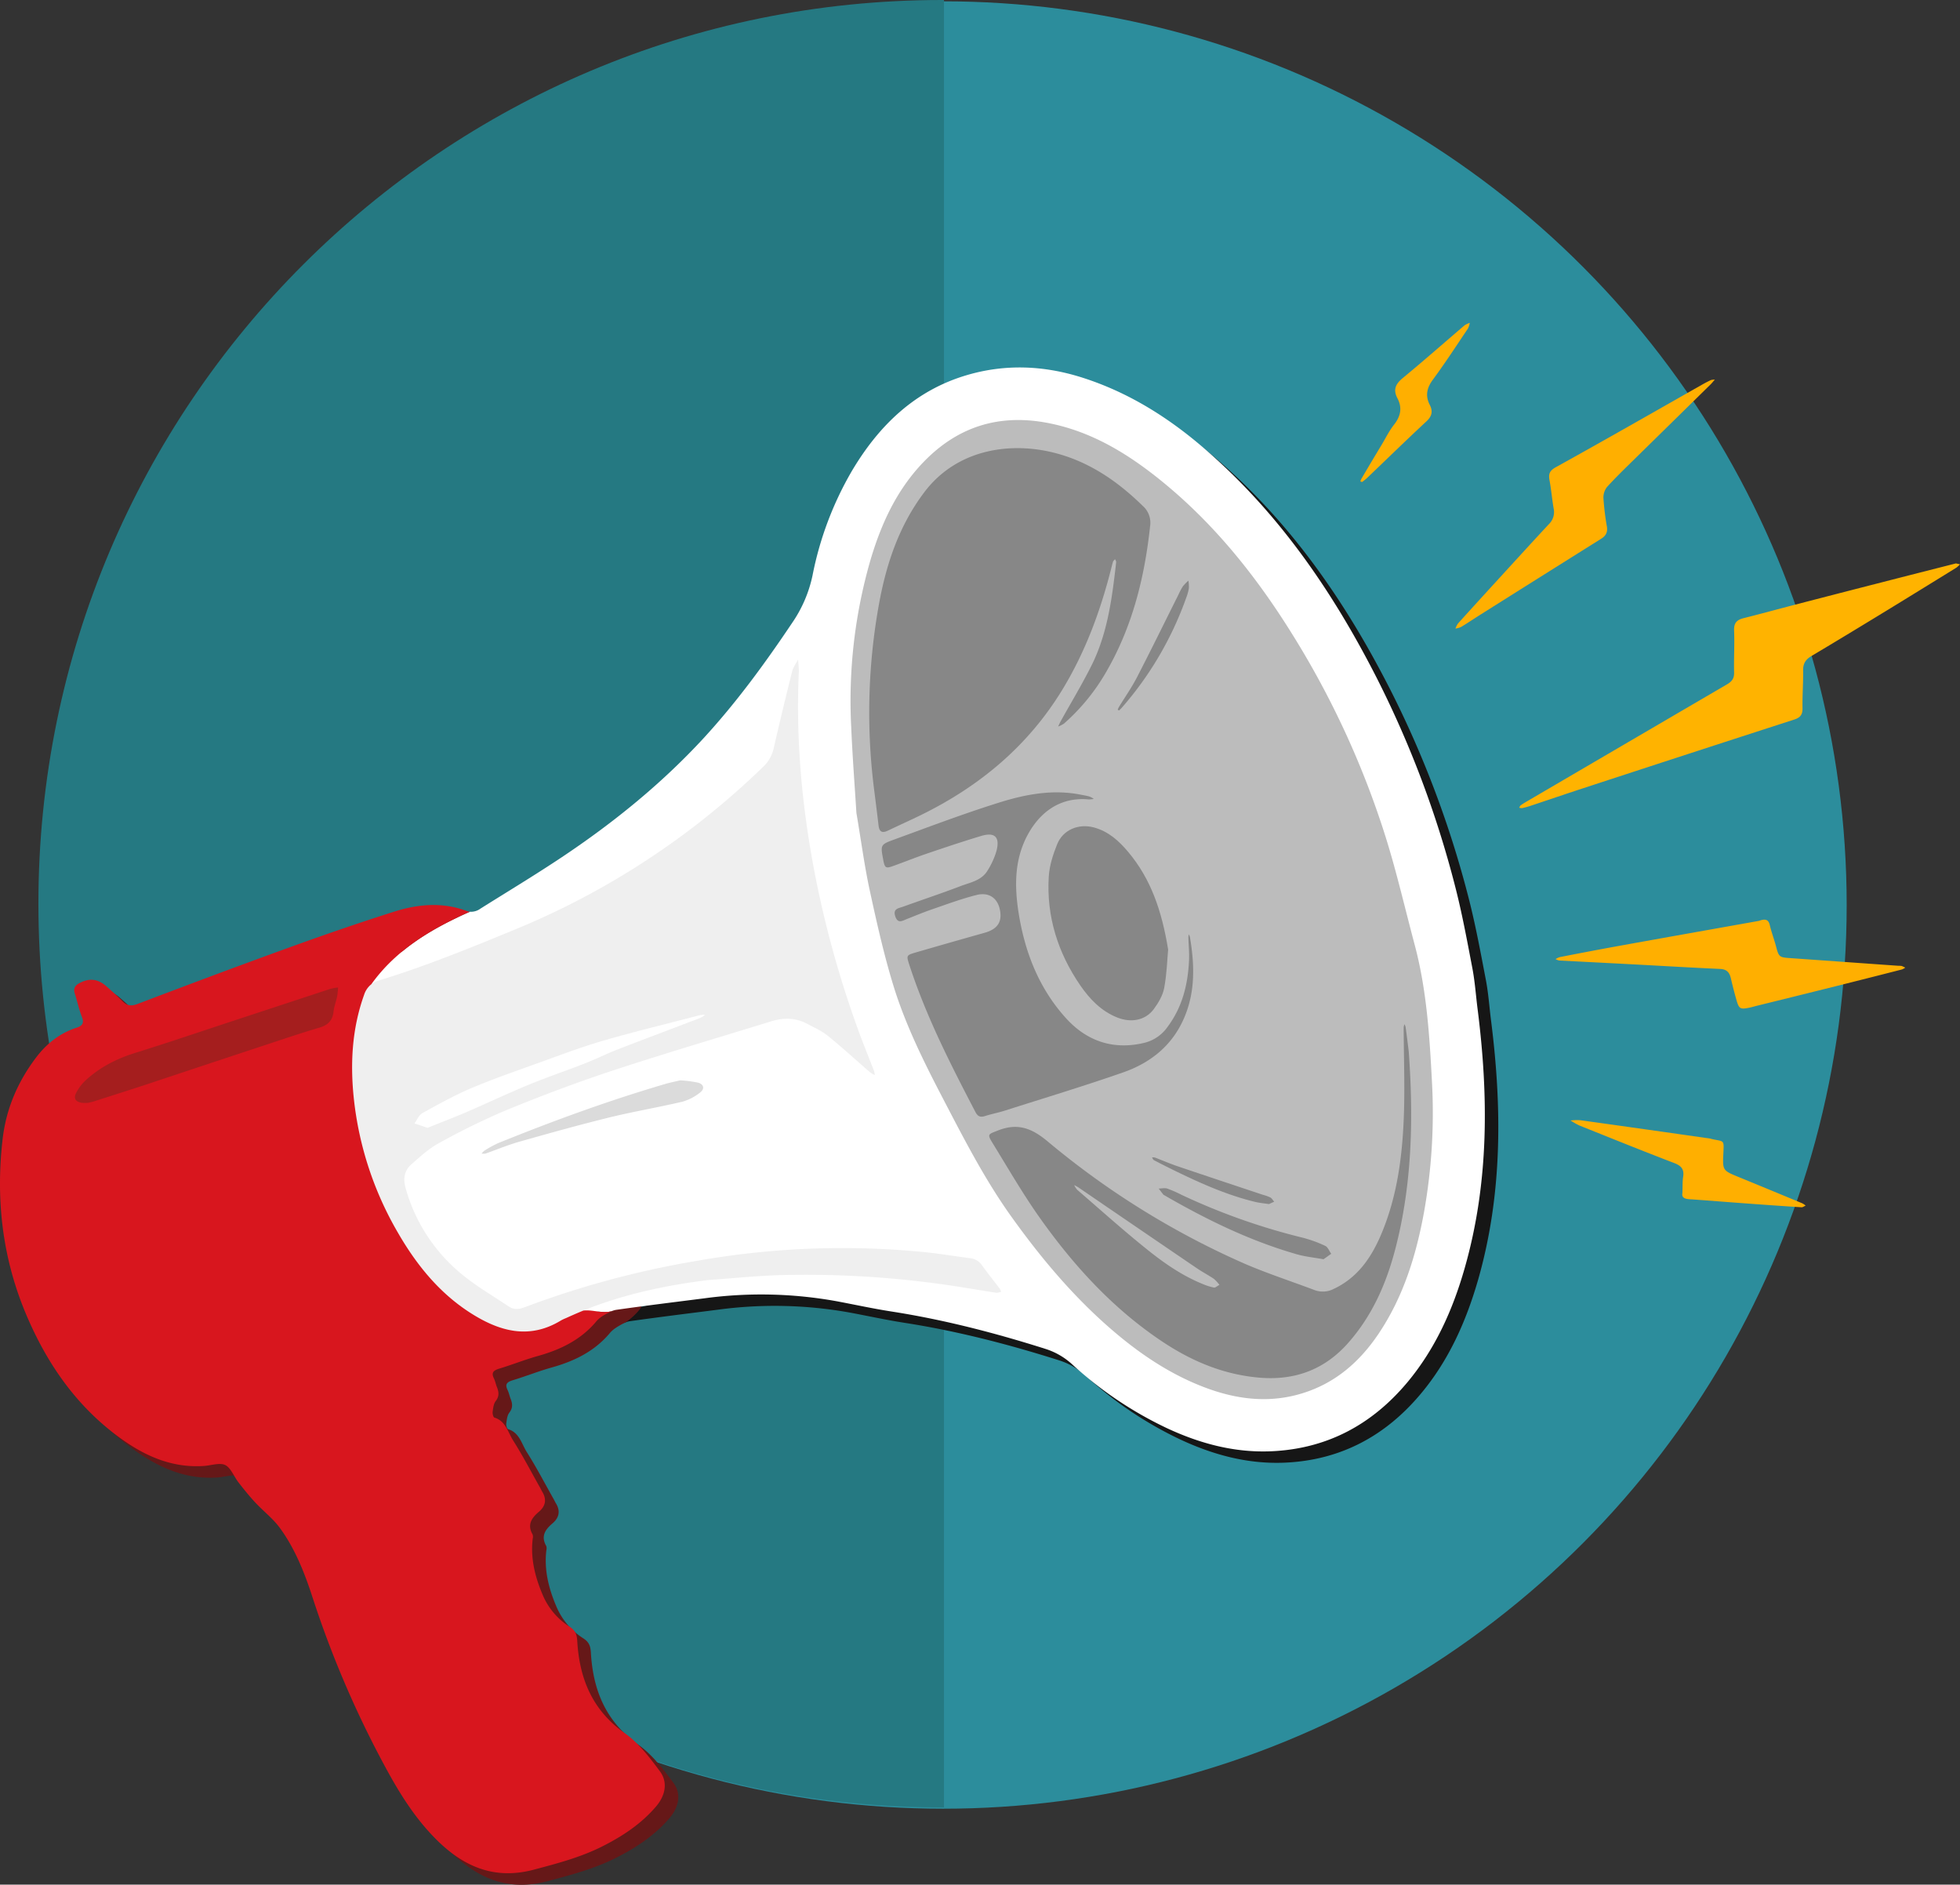 <svg xmlns="http://www.w3.org/2000/svg" viewBox="0 0 996.06 957.63"><rect x="0" y="0" width="996.06" height="957.63" fill="#333333" stroke="none"/><defs><style>.cls-1{fill:#2c8d9c;}.cls-2{fill:#257982;}.cls-3{fill:#a51e1e;}.cls-4{fill:#161616;}.cls-5{fill:#661818;}.cls-6{fill:#0f0f0f;}.cls-7{fill:#efefef;}.cls-8{fill:#dbdbdb;}.cls-9{fill:#bcbcbc;}.cls-10{fill:#fff;}.cls-11{fill:#d8161e;}.cls-12{fill:#ffb300;}.cls-13{fill:#ffaf00;}.cls-14{fill:#878787;}</style></defs><title>megafono</title><g id="Capa_2" data-name="Capa 2"><g id="megafono"><circle class="cls-1" cx="479.28" cy="459.86" r="459.19"/><path class="cls-2" d="M478.71,0h1V918.37h-1c-253.61,0-459.19-205.59-459.19-459.19S225.1,0,478.71,0Z"/><path class="cls-3" d="M161.78,568.05c-.41,11,3,21.18,7.34,31.13.45,1,2.11.29,1.8-.76-2.94-10-6.48-19.84-6.19-30.37.06-1.9-2.88-1.9-2.95,0Z"/><path class="cls-3" d="M188.59,637.4a108.84,108.84,0,0,0,26.57,30.68c.53.41,1.29-.29.76-.77a149.24,149.24,0,0,1-26.08-30.64.72.72,0,0,0-1.25.73Z"/><path class="cls-3" d="M241.53,737a85.93,85.93,0,0,0,7.27,12.85.84.84,0,0,0,1.45-.85c-2.24-4.38-4.6-8.71-6.73-13.15-.64-1.34-2.62-.17-2,1.15Z"/><path class="cls-3" d="M256.88,762.48c2.29,3.09,5.36,5.51,9.31,5.7a1.11,1.11,0,0,0,.55-2.06c-2.65-1.33-5.37-2.78-7.19-5.2-1.18-1.57-3.86,0-2.67,1.56Z"/><path class="cls-3" d="M244.47,727.46a14.37,14.37,0,0,1,.94-1.83,9.84,9.84,0,0,0,.8-2,1.07,1.07,0,0,0-1.55-1.2,5,5,0,0,0-1.83,1.65,15,15,0,0,0-1.06,2.21c-.62,1.53,2,2.67,2.7,1.13Z"/><path class="cls-4" d="M757.67,518c-.83-6.73-1.3-13.53-2.58-20.17-2.68-14-5.25-28-8.82-41.84a518.09,518.09,0,0,0-39.72-105.53c-22.3-43.82-49.74-83.81-87.16-116.27-18.66-16.18-39.27-29.13-63-36.61-19.25-6.06-38.71-6.84-58.06-1.16-26.48,7.77-44.87,25.63-58.62,48.86-9.75,16.46-16.09,34.29-19.92,52.9a66.72,66.72,0,0,1-10.41,24.28c-13.76,20.5-28.29,40.37-45,58.55-22.16,24.05-47.5,44.32-74.75,62.25-12.68,8.33-25.67,16.19-38.52,24.25a8.31,8.31,0,0,1-5.4,1.63c-18.83,8.25-37.44,19.08-50.08,36.8A12.12,12.12,0,0,1,199.4,504c23.76-7.27,46.71-16.64,69.66-26.11A398.29,398.29,0,0,0,394.6,395.5,18.3,18.3,0,0,0,400,386c3-13.06,6.12-26.07,9.37-39.05.53-2.08,2-3.94,3-5.9a48.58,48.58,0,0,1,.44,6c-1.51,32.41,1.21,64.47,6.94,96.4a526.72,526.72,0,0,0,22.45,83.65c2.75,7.73,5.89,15.32,8.83,23a12.13,12.13,0,0,1,.42,2,9,9,0,0,1-2.08-1c-7.28-6.29-14.39-12.81-21.86-18.87-3.14-2.55-7-4.24-10.63-6.16-5.87-3.09-12-3.09-18.21-1.16C371.88,533.07,345,541,318.38,549.72c-18.24,6-36.25,12.81-54,20.08a357,357,0,0,0-34.55,16.9c-5.09,2.75-9.52,6.86-13.93,10.73-3.69,3.23-4.27,7.46-2.88,12.25a86.27,86.27,0,0,0,28.61,43.68c7.39,6.07,15.78,10.95,23.76,16.3,2.56,1.72,5.15,1.5,8.11.37,28.43-10.89,57.74-18.42,87.75-23.6A423.76,423.76,0,0,1,477,642.07c7.63.78,15.2,2.08,22.82,3a8.35,8.35,0,0,1,6.15,3.71c2.77,3.94,5.84,7.67,8.75,11.51a10.8,10.8,0,0,1,.92,1.83,6.64,6.64,0,0,1-2.29.57c-5.65-.85-11.28-1.82-16.92-2.72a504,504,0,0,0-92.29-6.29c-12.48.34-24.93,1.65-37.4,2.52-21.81,2.73-43.09,7.27-63.41,15.48,4.81-.57,9.83,1.73,14.49.28l.73-.26a10.37,10.37,0,0,0,1.17-.56,10.37,10.37,0,0,1-1.17.56,9,9,0,0,1,1.51-.36c14.86-2.12,29.76-3.93,44.65-5.84a215.5,215.5,0,0,1,67.72,1.55c9.12,1.71,18.2,3.7,27.37,5.12,26.7,4.16,52.75,10.9,78.47,19.06a36.15,36.15,0,0,1,13.67,8,193.28,193.28,0,0,0,47.84,32.19c16.92,7.91,34.6,12.64,53.36,11.78,28.2-1.29,51-13.55,69-35.11,14.22-17,23-36.86,29.08-58C763.62,606.61,763.35,562.36,757.67,518Zm-395.07,43a25,25,0,0,1-8.88,4.63c-12.32,2.91-24.82,5-37.11,8-15.39,3.78-30.67,8-45.92,12.36-5.79,1.64-11.37,4-17.07,6a5.85,5.85,0,0,1-2,0A7,7,0,0,1,253,590.5a56.13,56.13,0,0,1,7-3.84,900.58,900.58,0,0,1,85.18-30.14c2.05-.6,4.15-1,7.38-1.77a64.73,64.73,0,0,1,8.92,1.15C364.54,556.67,365.11,559.07,362.6,560.94Zm368,60.32c-4,22.14-10.5,43.39-23.21,62.27-9.64,14.33-22.08,25.16-38.93,30.29-16.64,5.07-32.87,3.11-48.81-2.83-17.28-6.44-32.42-16.46-46.4-28.33-20.15-17.1-37-37.08-52.35-58.52-13.68-19.11-24.32-39.91-35.11-60.65-9.57-18.38-18.82-37-24.92-56.81-4.86-15.83-8.48-32.07-12-48.26-2.65-12.2-4.28-24.61-6.81-39.55-.8-12.9-2-28.38-2.66-43.88a257.9,257.9,0,0,1,9.34-83.05c5.47-19.06,13.44-36.92,27.49-51.45q25.61-26.49,61.91-20c22.86,4.09,41.93,15.78,59.54,30.16,26.42,21.59,47.44,47.88,65.42,76.67a448.91,448.91,0,0,1,48.38,105.31c5.42,17.51,9.53,35.43,14.27,53.15,6.11,22.89,7.57,46.36,8.8,69.85A287.22,287.22,0,0,1,730.61,621.26Z"/><path class="cls-5" d="M304.67,666.51c-1.81.73-5,6.72-6.76,7.51l-.21.17.21-.17c-1.13.5-2.26,1-3.39,1.53a24.37,24.37,0,0,0-2.43,1.11c-16.57,10.2-32,5.44-46.69-4.07-15.74-10.22-27.21-24.54-36.49-40.68a171.26,171.26,0,0,1-22.23-67.67c-1.92-17.9-1-35.62,5.16-52.84a11.39,11.39,0,0,1,3.73-5.51c12.64-17.72,31.25-28.55,50.08-36.8a7.19,7.19,0,0,1-1.64-.39c-12.29-4.63-24.73-3.51-36.82.33-17.86,5.67-35.59,11.78-53.21,18.15-25.85,9.35-51.58,19-77.28,28.77-3.18,1.21-5.3.93-7.59-1.39-2.63-2.67-5.44-5.18-8.26-7.64-4.42-3.86-8.77-4.21-13.78-1.48-2.27,1.23-3,2.8-2.2,5.27,1.25,3.91,2.11,7.95,3.59,11.77,1.19,3.09.37,4.53-2.63,5.5-8.61,2.79-15.4,8.18-20.78,15.34C15.86,555.55,10,569.16,8.19,584.45,4.61,615.2,8,645,20.12,673.66,31,699.49,46.66,721.76,70,738c12.14,8.43,25.39,13.8,40.57,12.74,3.67-.26,8-1.83,10.82-.43s4.39,5.84,6.68,8.8c2.71,3.48,5.49,6.94,8.5,10.17,4.1,4.41,9,8.16,12.56,13,7.74,10.62,12.54,22.87,16.57,35.25a517.79,517.79,0,0,0,36.86,86c7.16,13.23,15,25.93,25.73,36.71,13.89,14,29.68,21,49.88,15.65,11.93-3.18,23.73-6.25,34.85-11.86,10.33-5.22,19.72-11.43,27.27-20.28,4.63-5.43,6.13-12.14,2-17.76-5.25-7.1-10.91-14.51-18-19.53-16.41-11.63-22.93-27.69-24-46.69-.2-3.48-1-5.45-3.89-7.31a35.47,35.47,0,0,1-13.64-16.13c-3.9-9.13-6.31-18.58-5.1-28.65a3.8,3.8,0,0,0-.05-2.1c-2.86-5-.53-8.38,3.17-11.52,3.43-2.91,4.09-6.34,1.7-10.25-.38-.61-.66-1.26-1-1.88-4.56-8.07-8.83-16.3-13.78-24.12-2.64-4.17-3.71-9.86-9.52-11.63-.56-.18-1-1.92-.9-2.85.26-1.91.47-4.13,1.57-5.55,1.84-2.38,1.63-4.51.65-7-.6-1.49-.87-3.12-1.58-4.55-1.44-3-.16-4,2.6-4.88,6.65-2,13.15-4.62,19.84-6.49,11.25-3.14,21.36-8,29.14-17a14.88,14.88,0,0,1,3.56-3.22A38,38,0,0,1,317.8,672C327.17,665.78,337.22,650.75,304.67,666.51ZM178.2,512.05c-.56,2.61-1.57,5.15-1.86,7.78-.5,4.49-2.77,6.84-7.1,8.12-9.06,2.66-18,5.7-27,8.67-20,6.6-39.93,13.27-59.91,19.87-9.14,3-18.31,5.93-27.47,8.86-1,.33-2.07.54-3.19.82a20.44,20.44,0,0,1-3.13,0c-3.33-.49-4.49-2.26-2.93-5.19a23.81,23.81,0,0,1,4.83-6.31c7.21-6.6,15.66-10.92,25-13.84,16.51-5.13,32.89-10.72,49.32-16.13q24.9-8.19,49.79-16.38a31.05,31.05,0,0,1,4.09-.77A42.11,42.11,0,0,1,178.2,512.05Z"/><path class="cls-6" d="M450.9,405.62a309.09,309.09,0,0,1,2.71-93.28c3.73-20.33,10.24-39.62,23-56.48,16.13-21.3,42-25.29,63.48-20.57,18.79,4.13,34,14.36,47.48,27.56a11.42,11.42,0,0,1,3.74,10.41c-2.83,26.38-9.18,51.64-22.74,74.71a103.92,103.92,0,0,1-21,25.48,13.44,13.44,0,0,1-3,1.53c.44-.91.84-1.85,1.33-2.73,5.19-9.35,10.73-18.51,15.52-28.05,7-13.9,9.74-29,11.65-44.32.35-2.83.7-5.66,1-8.5,0-.45-.36-.94-.56-1.42-.33.38-.82.71-1,1.15-.44,1.35-.75,2.75-1.1,4.13-5.52,21.56-13.23,42.27-24.87,61.31-17.26,28.21-41.63,48.57-71.09,63.1-5.76,2.84-11.63,5.46-17.43,8.24-2.85,1.36-4.33.59-4.69-2.6C452.57,418.72,451.71,412.17,450.9,405.62Z"/><path class="cls-6" d="M722.76,540.14c2.36,32.7,1.9,66.51-6.69,99.78-4.61,17.84-11.82,34.45-24.2,48.41C680,701.7,665,707.27,647.29,705.85c-18.29-1.46-34.62-8.28-49.71-18.33-24.86-16.57-44.73-38.24-61.9-62.36-8.78-12.34-16.38-25.53-24.33-38.45-2.89-4.69-2.33-4.49,2.51-6.42,9.85-3.93,17-1.52,25.27,5.36C569.61,611,603,632.06,639.37,647.91c11.6,5.05,23.72,8.93,35.57,13.41a12,12,0,0,0,9.82-.65c11.71-5.51,18.64-15.31,23.59-26.68,8.33-19.13,11.09-39.51,11.91-60.1.62-15.31,0-30.67-.06-46a7.22,7.22,0,0,1,.42-1.66,6.56,6.56,0,0,1,.58,1.45C721.69,531.4,722.14,535.12,722.76,540.14ZM626.54,658.67a19.52,19.52,0,0,0-2.81-3.06c-2.81-1.88-5.82-3.46-8.62-5.37Q585,629.8,555,609.27c-.71-.48-1.51-.84-2.27-1.26a10,10,0,0,0,1.51,2.36c11.6,10,23,20.26,34.94,29.87,8.88,7.15,18.25,13.76,29,18.08a28.07,28.07,0,0,0,5.59,1.75C624.44,660.2,625.33,659.32,626.54,658.67Z"/><path class="cls-6" d="M524.15,467.41c3,20.94,10.22,40.23,24.65,56,10.61,11.6,24.14,16.09,39.84,12.21a20.31,20.31,0,0,0,11.6-8.1c7.47-10,10.28-21.46,10.86-33.62.18-3.91-.22-7.84-.33-11.76a10.32,10.32,0,0,1,.16-1.56,4.75,4.75,0,0,1,.61,1.21c2.67,15.61,2.84,31-4.95,45.41-6.35,11.74-16.67,19.21-28.88,23.48-19.86,7-40,13-60.07,19.42-3.39,1.08-6.93,1.73-10.32,2.82-2.35.76-3.63.06-4.73-2-12.74-24.37-25.24-48.86-33.71-75.15-1.41-4.37-1.32-4.57,3.26-5.91q17.49-5.08,35-9.95c6.6-1.85,9.11-5.47,7.89-11.69-1.18-5.93-5.56-9.15-11.9-7.55-7.58,1.92-15,4.67-22.39,7.22-4.38,1.5-8.67,3.29-13,5-2.31.91-4.59,2.55-5.89-1.37s1.73-4.09,3.92-4.89c9.74-3.51,19.57-6.77,29.23-10.45,4.92-1.88,10.63-2.81,13.67-7.81a39.08,39.08,0,0,0,4.61-10.11c1.84-7.08-.88-9.66-7.83-7.57-9.23,2.78-18.37,5.84-27.49,8.94-5.75,1.95-11.38,4.23-17.09,6.29-3.81,1.37-4.29,1.06-5.09-2.72,0-.18-.05-.35-.08-.53-1.37-7.3-1.48-7.59,5.45-10.12,17.92-6.54,35.79-13.32,54-19,13.11-4.09,26.73-6.61,40.66-3.9,1.58.3,3.17.56,4.71,1a11,11,0,0,1,2.2,1.2,13.2,13.2,0,0,1-2.56.28c-15.73-1.49-26.24,7.83-32.16,20.19C522.65,443.5,522.5,455.35,524.15,467.41Z"/><path class="cls-6" d="M600.48,488.28c-.43,4.7-.64,12.21-2,19.52-.71,3.84-3,7.68-5.37,10.87-4.25,5.63-11.43,7-18.42,4.18-8.14-3.22-14-9.29-18.78-16.22-11.44-16.65-17.35-35.17-16.09-55.47.34-5.54,2.17-11.18,4.26-16.39,3-7.41,10.92-10.59,18.63-8.53,7.46,2,12.81,6.89,17.55,12.54C591.59,452.31,597.22,468.29,600.48,488.28Z"/><path class="cls-6" d="M679.44,645.66c-4.84-.88-9.31-1.31-13.56-2.53-23.85-6.82-45.94-17.62-67.34-30a1.56,1.56,0,0,1-.45-.28c-.82-1-1.62-2.08-2.42-3.13,1.46,0,3.05-.39,4.36,0a67.36,67.36,0,0,1,7.35,3.22,328.48,328.48,0,0,0,61.5,21.7,62.45,62.45,0,0,1,11.52,4.17c1.33.62,2,2.63,3,4Z"/><path class="cls-6" d="M575.62,366.76l-.79-.34a11.57,11.57,0,0,1,.65-1.43c3.06-5,6.46-9.86,9.15-15.06,7.19-13.9,14.08-28,21.09-42a33,33,0,0,1,2.26-4.24,21.66,21.66,0,0,1,2.8-2.87,18.31,18.31,0,0,1,.25,3.82,24.19,24.19,0,0,1-1.28,4.62,172.23,172.23,0,0,1-33,56.32C576.35,366,576,366.39,575.62,366.76Z"/><path class="cls-6" d="M651.75,617.62c-2.27-.35-4.77-.55-7.17-1.14-13.78-3.34-26.66-9.05-39.37-15.16-4-1.92-8-3.94-11.92-6-.47-.24-.7-.93-1-1.42a4.88,4.88,0,0,1,1.49.07c3.83,1.45,7.6,3.1,11.48,4.41,14.36,4.87,28.75,9.63,43.13,14.44a25,25,0,0,1,4,1.41c.81.44,1.33,1.42,2,2.17Z"/><path class="cls-6" d="M224.15,578.88l-6.67-2.23c1.31-1.79,2.23-4.25,4-5.23,8.08-4.48,16.19-9,24.69-12.63,11.49-4.85,23.31-8.93,35-13.15,10.7-3.85,21.35-7.92,32.25-11.07,16.25-4.69,32.71-8.68,49.09-12.93a14.23,14.23,0,0,1,2.63-.2,14.22,14.22,0,0,1-2.43,1.58c-14,5.35-28,10.59-41.95,16-5.64,2.2-11.08,4.93-16.72,7.13-9.43,3.69-19,6.92-28.39,10.77-10.71,4.42-21.19,9.38-31.83,14C237.49,573.63,231,576.11,224.15,578.88Z"/><path class="cls-3" d="M43.86,531.09l-17,38s34-1.25,37,0S105,560.43,105,560.43l63.94-29.34,8-41.18Z"/><path class="cls-7" d="M185.86,489.91l66-22.61,98-56.64s34-29.28,34-38.28,19-44.37,19-44.37l13,32.95v54.42l32.3,114.2v30.85l-47.3-25-26-4.29-22,4.29-46,13.56-58,24.13-25,13.18-2.5,30.63,19.5,19s23.5,4,27,4,36.5-1.48,38.5-2.48,70-12,70-12l60-3.56,31,6.42,35.39,9.64,10.41,20.5-13.3,3.5-45-3-48-4.6h-33l-42,4.1-30,8.5-28.5,13.5h-37.5l-37-15-17-28.5s-10-21.5-10-23-11-33-11-33V548.94l16-36.43Z"/><polygon class="cls-8" points="364.86 560.43 312.86 578.38 244.77 595.38 240.86 577.91 333.86 544.35 364.86 544.35 364.86 560.43"/><path class="cls-9" d="M518.86,204.49s-115,3.89-93,186.89,133,289,133,289,76,66,112,38,76.58-87.08,68.79-108,1.75-124.93-11.52-145.44-31.29-136-51.57-139.68-50.7-69.07-50.7-69.07l-68-42.72Z"/><path class="cls-10" d="M750.83,512.15c-.83-6.73-1.31-13.53-2.58-20.18-2.68-14-5.25-28.05-8.82-41.83A518.18,518.18,0,0,0,699.71,344.6C677.4,300.78,650,260.8,612.54,228.34c-18.65-16.19-39.26-29.14-63-36.62-19.25-6.05-38.72-6.83-58.06-1.15-26.48,7.77-44.87,25.63-58.63,48.85a170.28,170.28,0,0,0-19.91,52.9A66.59,66.59,0,0,1,402.5,316.6c-13.75,20.5-28.28,40.38-45,58.56-22.16,24-47.51,44.31-74.76,62.24-12.67,8.34-25.66,16.19-38.52,24.26a8.21,8.21,0,0,1-5.39,1.62c-18.83,8.26-37.44,19.08-50.08,36.81a11.82,11.82,0,0,1,3.83-1.89c23.75-7.26,46.71-16.64,69.66-26.11a398.29,398.29,0,0,0,125.54-82.4,18.29,18.29,0,0,0,5.42-9.55c3-13.05,6.12-26.06,9.38-39.05.52-2.08,1.94-3.94,2.95-5.9a50.77,50.77,0,0,1,.44,6c-1.51,32.41,1.21,64.47,6.93,96.4a526.63,526.63,0,0,0,22.46,83.64c2.75,7.74,5.89,15.33,8.83,23a12.77,12.77,0,0,1,.42,2,9.89,9.89,0,0,1-2.08-1.05c-7.29-6.3-14.39-12.82-21.86-18.88-3.15-2.55-7-4.24-10.63-6.15-5.87-3.1-12-3.09-18.21-1.16-26.77,8.27-53.67,16.16-80.27,24.93-18.24,6-36.25,12.81-54,20.07A355.86,355.86,0,0,0,223,580.89c-5.09,2.76-9.52,6.87-13.93,10.73-3.69,3.24-4.27,7.46-2.89,12.26a86.48,86.48,0,0,0,28.61,43.68c7.4,6.07,15.78,10.94,23.76,16.29,2.57,1.72,5.16,1.5,8.11.37a466.75,466.75,0,0,1,87.76-23.6,423.75,423.75,0,0,1,115.76-4.35c7.63.78,15.2,2.07,22.81,3.05A8.28,8.28,0,0,1,499.1,643c2.78,3.93,5.85,7.66,8.76,11.51a10.8,10.8,0,0,1,.92,1.83,6.45,6.45,0,0,1-2.3.56c-5.64-.84-11.27-1.82-16.92-2.71a503,503,0,0,0-92.28-6.3c-12.48.34-24.94,1.66-37.4,2.53-21.82,2.72-43.1,7.26-63.41,15.48,4.81-.57,9.82,1.73,14.49.28.24-.1.48-.18.72-.26a8.51,8.51,0,0,0,1.18-.57,8.51,8.51,0,0,1-1.18.57,9.1,9.1,0,0,1,1.52-.37c14.85-2.12,29.76-3.93,44.64-5.83a215.25,215.25,0,0,1,67.73,1.54c9.12,1.72,18.2,3.7,27.37,5.13,26.7,4.15,52.75,10.89,78.47,19.05a36.28,36.28,0,0,1,13.67,8,193,193,0,0,0,47.83,32.19c16.92,7.91,34.61,12.64,53.37,11.78,28.2-1.29,51-13.55,69-35.1,14.21-17.06,23.05-36.86,29.08-58C756.78,600.8,756.51,556.55,750.83,512.15Zm-395.07,43a25.45,25.45,0,0,1-8.88,4.63c-12.32,2.9-24.83,5-37.11,8-15.39,3.79-30.67,8.05-45.92,12.37-5.8,1.64-11.38,4-17.08,6a6.4,6.4,0,0,1-2,0,7.09,7.09,0,0,1,1.38-1.45,54.94,54.94,0,0,1,7-3.85c27.94-11.31,56.23-21.66,85.18-30.14,2-.6,4.15-1,7.38-1.77a64.42,64.42,0,0,1,8.91,1.15C357.7,550.87,358.27,553.26,355.76,555.14Zm368,60.31c-4,22.15-10.5,43.39-23.2,62.28-9.64,14.33-22.08,25.16-38.94,30.29-16.63,5.06-32.86,3.1-48.81-2.84-17.27-6.44-32.41-16.45-46.4-28.32-20.14-17.1-37-37.09-52.34-58.52-13.68-19.11-24.32-39.92-35.12-60.65-9.57-18.38-18.81-37-24.91-56.82-4.86-15.82-8.48-32.06-12-48.26-2.66-12.19-4.29-24.61-6.82-39.55-.79-12.89-2-28.37-2.65-43.87a257.59,257.59,0,0,1,9.34-83.05c5.47-19.07,13.44-36.92,27.49-51.45q25.61-26.49,61.91-20c22.85,4.09,41.92,15.79,59.53,30.17,26.43,21.58,47.45,47.87,65.43,76.67a449,449,0,0,1,48.38,105.3c5.41,17.52,9.53,35.43,14.26,53.16,6.12,22.88,7.58,46.35,8.81,69.85A286.57,286.57,0,0,1,723.76,615.45Z"/><path class="cls-11" d="M296.47,665.93c-1.81.73-3.61,1.5-5.4,2.29l-.21.16.21-.16c-1.14.5-2.27,1-3.39,1.52a23.42,23.42,0,0,0-2.44,1.12c-16.57,10.19-32,5.44-46.68-4.07-15.74-10.22-27.21-24.55-36.49-40.69a171.17,171.17,0,0,1-22.23-67.66c-1.92-17.9-1-35.63,5.16-52.85a11.36,11.36,0,0,1,3.73-5.5c12.64-17.73,31.25-28.55,50.08-36.81a6.59,6.59,0,0,1-1.64-.39c-12.29-4.63-24.73-3.5-36.82.33-17.86,5.67-35.59,11.78-53.21,18.16-25.85,9.35-51.58,19-77.28,28.77-3.18,1.2-5.3.93-7.59-1.4-2.63-2.67-5.44-5.17-8.26-7.64-4.43-3.86-8.77-4.2-13.78-1.48-2.27,1.24-3,2.81-2.2,5.27,1.24,3.91,2.11,8,3.58,11.78,1.19,3.08.38,4.53-2.62,5.49-8.62,2.79-15.4,8.19-20.78,15.35C9,549.75,3.13,563.35,1.35,578.65c-3.59,30.75-.16,60.57,11.92,89.2,10.91,25.84,26.54,48.1,49.86,64.3,12.14,8.43,25.38,13.79,40.57,12.73,3.67-.25,8-1.82,10.81-.43s4.39,5.85,6.69,8.8c2.71,3.49,5.49,6.94,8.49,10.17,4.11,4.42,9.05,8.17,12.56,13C150,787,154.8,799.27,158.83,811.66a516.85,516.85,0,0,0,36.86,86c7.15,13.24,15,25.94,25.73,36.72,13.89,14,29.68,21,49.87,15.64,11.93-3.17,23.74-6.25,34.86-11.86,10.33-5.21,19.72-11.42,27.27-20.27,4.63-5.43,6.13-12.14,2-17.77-5.25-7.1-10.91-14.51-18-19.52C301,869,294.47,852.9,293.36,833.9c-.21-3.48-1-5.46-3.89-7.32a35.41,35.41,0,0,1-13.65-16.12c-3.89-9.14-6.3-18.59-5.09-28.66a3.76,3.76,0,0,0-.06-2.09c-2.86-5-.52-8.39,3.18-11.53,3.43-2.9,4.09-6.33,1.69-10.24-.37-.61-.66-1.27-1-1.89-4.55-8.06-8.82-16.3-13.77-24.11-2.64-4.17-3.72-9.86-9.52-11.64-.56-.17-1-1.91-.9-2.84.26-1.91.47-4.13,1.57-5.55,1.84-2.39,1.63-4.52.65-7-.6-1.49-.88-3.12-1.58-4.55-1.44-2.95-.16-4,2.6-4.89,6.65-2,13.15-4.61,19.84-6.48,11.24-3.15,21.36-8,29.14-17a14.54,14.54,0,0,1,3.56-3.23,38.57,38.57,0,0,1,4.84-2.56C306.29,667.66,301.28,665.36,296.47,665.93ZM171.35,506.24c-.55,2.61-1.56,5.16-1.85,7.79-.5,4.49-2.78,6.84-7.1,8.11-9.06,2.67-18,5.71-27,8.67q-30,9.91-59.92,19.88c-9.13,3-18.3,5.92-27.47,8.86-1,.33-2.07.54-3.18.82a20.45,20.45,0,0,1-3.13,0c-3.34-.48-4.49-2.25-2.93-5.19a23.68,23.68,0,0,1,4.82-6.3c7.21-6.61,15.67-10.93,25-13.84,16.52-5.14,32.9-10.72,49.33-16.13q24.89-8.19,49.78-16.39a29.35,29.35,0,0,1,4.1-.76A44.67,44.67,0,0,1,171.35,506.24Z"/><path class="cls-12" d="M994,286.28l2.06.46a12.94,12.94,0,0,1-1.9,1.74q-17.52,10.83-35.08,21.59c-12.79,7.8-25.59,15.59-38.48,23.25-2.92,1.73-4.32,3.77-4.26,7.28.1,6.42-.43,12.84-.31,19.26.05,3.25-1.12,4.76-4.17,5.75q-54,17.44-107.89,35.11c-8.82,2.88-17.59,5.89-26.39,8.81a37,37,0,0,1-4.13,1.1,3.77,3.77,0,0,1-1.41-.24c.27-.42.45-1,.84-1.25,1.17-.82,2.4-1.54,3.63-2.26q50.58-29.6,101.17-59.16c2.35-1.37,3.66-2.94,3.58-5.91-.17-7.13.28-14.28,0-21.4-.17-3.85,1.35-5.44,4.78-6.3,8.66-2.17,17.26-4.54,25.9-6.78q22.27-5.79,44.57-11.49C968.75,292.69,981,289.58,994,286.28Z"/><path class="cls-13" d="M893.93,467.91c3.45-1.29,4.84-.53,5.49,2.25.85,3.64,2.22,7.16,3.17,10.78,1.34,5.16,1.66,5.51,6.69,5.86l55.53,3.94a8.39,8.39,0,0,1,1.6.1,12.47,12.47,0,0,1,1.82.84,7.11,7.11,0,0,1-1.63.91Q950,496.85,933.4,501q-20.52,5.13-41.06,10.18c-1,.26-2.06.58-3.11.8-4.9,1-5.45.75-6.82-4q-1.53-5.42-2.8-10.89c-.69-2.95-2.1-4.6-5.43-4.75-14.44-.65-28.86-1.51-43.29-2.28-12.83-.68-25.65-1.33-38.48-2a6.61,6.61,0,0,1-1.88-.72,9.42,9.42,0,0,1,2.1-1c10.17-2,20.33-3.94,30.53-5.78C847.05,476.24,871,472,893.93,467.91Z"/><path class="cls-13" d="M871.48,192.88c-1.07,1.22-1.52,1.79-2,2.28q-19.66,19.32-39.34,38.62c-4.58,4.5-9.23,9-13.51,13.73a8.63,8.63,0,0,0-1.77,5.69,136.4,136.4,0,0,0,1.75,14.35c.47,2.88-.52,4.72-2.93,6.22Q783,293,752.48,312.23c-3.31,2.09-6.57,4.28-9.92,6.32a11.71,11.71,0,0,1-2.91.86,10.88,10.88,0,0,1,1.31-2.62q10.42-11.52,20.94-23c8.43-9.2,16.83-18.44,25.35-27.58a8.47,8.47,0,0,0,2.31-7.8c-.82-4.75-1.22-9.57-2.09-14.31-.59-3.19-.07-4.9,3.2-6.71,25-13.83,49.73-28,74.57-42.08,1.39-.79,2.83-1.52,4.28-2.21A8.51,8.51,0,0,1,871.48,192.88Z"/><path class="cls-13" d="M855,606.12c.12-3.37,0-5.72.34-8,.65-3.84-.78-5.71-4.45-7.12-16.15-6.19-32.19-12.67-48.25-19.11a38,38,0,0,1-4.51-2.55,30.45,30.45,0,0,1,5-.13q32.86,4.57,65.72,9.29c.35,0,.69.17,1,.25,6.42,1.44,6.29.13,5.95,7.36-.41,8.66-.35,8.64,8,12.06q16.08,6.59,32.13,13.27a9.89,9.89,0,0,1,1.69,1.15c-.71.3-1.43.89-2.11.85-9.62-.61-19.22-1.29-28.83-2-8.89-.64-17.78-1.36-26.67-2C857.11,609.31,854.4,609.15,855,606.12Z"/><path class="cls-13" d="M692.26,244.91l-.94-.26a8.77,8.77,0,0,1,.58-1.45q5-8.52,10.13-17c2.11-3.51,3.92-7.26,6.44-10.46,3.37-4.26,4.2-8.6,1.71-13.34-2.36-4.49-.91-7.35,2.8-10.4,10.58-8.72,20.87-17.8,31.31-26.7a11.17,11.17,0,0,1,2.63-1.24,10.6,10.6,0,0,1-.89,2.84c-5.88,8.72-11.6,17.55-17.84,26-3.14,4.25-3.93,8.23-1.58,12.85,1.67,3.27,1.1,5.76-1.72,8.37-10.18,9.46-20.13,19.17-30.18,28.77C693.94,243.62,693.07,244.25,692.26,244.91Z"/><path class="cls-14" d="M444.05,399.81a309.1,309.1,0,0,1,2.72-93.28c3.73-20.32,10.24-39.61,23-56.48,16.12-21.29,42-25.28,63.48-20.57,18.79,4.13,34,14.37,47.48,27.57a11.4,11.4,0,0,1,3.73,10.41c-2.83,26.37-9.17,51.63-22.73,74.71a103.92,103.92,0,0,1-21,25.48,13.55,13.55,0,0,1-3,1.52c.44-.91.84-1.85,1.33-2.73,5.19-9.34,10.73-18.51,15.52-28.05,7-13.89,9.74-29,11.65-44.31.35-2.83.7-5.66,1-8.5,0-.45-.36-.95-.56-1.42-.33.38-.82.7-1,1.15-.44,1.35-.75,2.75-1.11,4.13-5.51,21.56-13.22,42.27-24.86,61.3-17.26,28.21-41.63,48.57-71.09,63.11-5.76,2.84-11.63,5.46-17.43,8.23-2.86,1.37-4.33.6-4.7-2.6C445.72,412.92,444.87,406.37,444.05,399.81Z"/><path class="cls-14" d="M715.92,534.34c2.36,32.7,1.9,66.5-6.69,99.77C704.62,652,697.4,668.56,685,682.52c-11.86,13.38-26.85,18.94-44.58,17.53-18.3-1.47-34.62-8.28-49.71-18.34-24.87-16.56-44.73-38.23-61.9-62.35-8.79-12.34-16.39-25.53-24.33-38.45-2.89-4.7-2.33-4.49,2.5-6.42,9.85-3.93,17-1.53,25.28,5.36a417.74,417.74,0,0,0,100.24,62.26c11.6,5,23.71,8.93,35.57,13.41a12,12,0,0,0,9.82-.65c11.71-5.52,18.64-15.32,23.59-26.68,8.33-19.14,11.08-39.52,11.91-60.1.61-15.31,0-30.67-.06-46a6.67,6.67,0,0,1,.42-1.65,5.9,5.9,0,0,1,.57,1.45C714.85,525.59,715.3,529.32,715.92,534.34ZM619.7,652.87a19.1,19.1,0,0,0-2.81-3.06c-2.81-1.88-5.83-3.47-8.63-5.37q-30.06-20.45-60.09-41a23.87,23.87,0,0,0-2.27-1.26,9.82,9.82,0,0,0,1.51,2.36c11.6,10,23,20.25,34.94,29.86,8.87,7.16,18.25,13.76,29,18.09a29.21,29.21,0,0,0,5.59,1.75C617.6,654.4,618.49,653.51,619.7,652.87Z"/><path class="cls-14" d="M517.31,461.61c3,20.94,10.22,40.22,24.64,56,10.62,11.59,24.15,16.08,39.85,12.21a20.36,20.36,0,0,0,11.6-8.11c7.46-10,10.28-21.46,10.85-33.62.19-3.9-.21-7.84-.32-11.76a10.06,10.06,0,0,1,.16-1.55,4.81,4.81,0,0,1,.6,1.2c2.68,15.61,2.85,31-4.94,45.41-6.35,11.75-16.67,19.22-28.88,23.49-19.86,6.94-40,13-60.07,19.41-3.4,1.08-6.93,1.74-10.32,2.83-2.35.75-3.64.06-4.73-2C483,540.68,470.51,516.19,462,489.9c-1.41-4.36-1.32-4.57,3.26-5.9q17.47-5.08,35-10c6.61-1.84,9.12-5.47,7.89-11.68-1.17-5.94-5.55-9.15-11.89-7.55-7.59,1.91-15,4.67-22.39,7.21-4.39,1.51-8.68,3.29-13,5-2.31.91-4.59,2.54-5.9-1.38s1.73-4.09,3.93-4.88c9.73-3.51,19.56-6.77,29.23-10.46,4.92-1.87,10.63-2.81,13.67-7.81a39,39,0,0,0,4.61-10.1c1.83-7.09-.88-9.66-7.83-7.57-9.23,2.77-18.37,5.84-27.49,8.94-5.75,1.95-11.38,4.23-17.09,6.28-3.81,1.37-4.29,1.07-5.09-2.72,0-.17-.05-.35-.08-.52-1.37-7.3-1.48-7.6,5.45-10.12,17.92-6.55,35.79-13.33,54-19,13.12-4.08,26.73-6.6,40.67-3.9,1.57.31,3.17.56,4.71,1a11,11,0,0,1,2.2,1.19,12.54,12.54,0,0,1-2.56.28c-15.74-1.48-26.24,7.83-32.17,20.2C515.81,437.7,515.66,449.55,517.31,461.61Z"/><path class="cls-14" d="M593.64,482.48c-.44,4.69-.64,12.21-2,19.51-.72,3.85-3,7.68-5.37,10.87-4.25,5.63-11.43,6.95-18.42,4.19-8.14-3.23-14-9.3-18.78-16.23-11.45-16.64-17.35-35.16-16.09-55.46.34-5.55,2.16-11.18,4.26-16.39,3-7.42,10.92-10.59,18.63-8.54,7.46,2,12.81,6.89,17.55,12.55C584.75,446.51,590.37,462.49,593.64,482.48Z"/><path class="cls-14" d="M672.59,639.86c-4.83-.88-9.31-1.31-13.56-2.53-23.84-6.83-45.93-17.63-67.33-30-.15-.09-.35-.14-.45-.28-.82-1-1.62-2.08-2.42-3.12,1.46,0,3-.4,4.36,0a66.36,66.36,0,0,1,7.35,3.23A327.24,327.24,0,0,0,662,628.9a63.22,63.22,0,0,1,11.52,4.18c1.33.62,2,2.63,3,4Z"/><path class="cls-14" d="M568.78,361l-.79-.35a12.28,12.28,0,0,1,.65-1.43c3.06-5,6.46-9.85,9.15-15.05,7.19-13.91,14.07-28,21.09-42a33,33,0,0,1,2.25-4.24,23.76,23.76,0,0,1,2.81-2.87,18.44,18.44,0,0,1,.24,3.83,23.65,23.65,0,0,1-1.27,4.62,172.29,172.29,0,0,1-33,56.31C569.51,360.21,569.13,360.58,568.78,361Z"/><path class="cls-14" d="M644.91,611.82c-2.28-.35-4.77-.56-7.18-1.14-13.77-3.35-26.65-9-39.36-15.16-4-1.93-8-3.94-11.93-6-.46-.24-.69-.93-1-1.41a4.53,4.53,0,0,1,1.48.06c3.84,1.45,7.61,3.1,11.49,4.42,14.35,4.86,28.75,9.63,43.13,14.43a25,25,0,0,1,4,1.41c.81.44,1.33,1.43,2,2.17Z"/><path class="cls-10" d="M217.3,573.07l-6.67-2.23c1.31-1.78,2.24-4.25,4-5.22,8.09-4.48,16.2-9,24.7-12.63,11.49-4.85,23.3-8.93,35.05-13.16,10.69-3.85,21.34-7.91,32.25-11.06,16.25-4.7,32.71-8.68,49.08-12.94a15.34,15.34,0,0,1,2.64-.19,13.86,13.86,0,0,1-2.44,1.57c-14,5.36-28,10.6-41.94,16-5.65,2.19-11.08,4.92-16.73,7.13-9.42,3.69-19,6.91-28.38,10.77-10.71,4.41-21.2,9.37-31.84,14C230.64,567.83,224.16,570.3,217.3,573.07Z"/></g></g></svg>